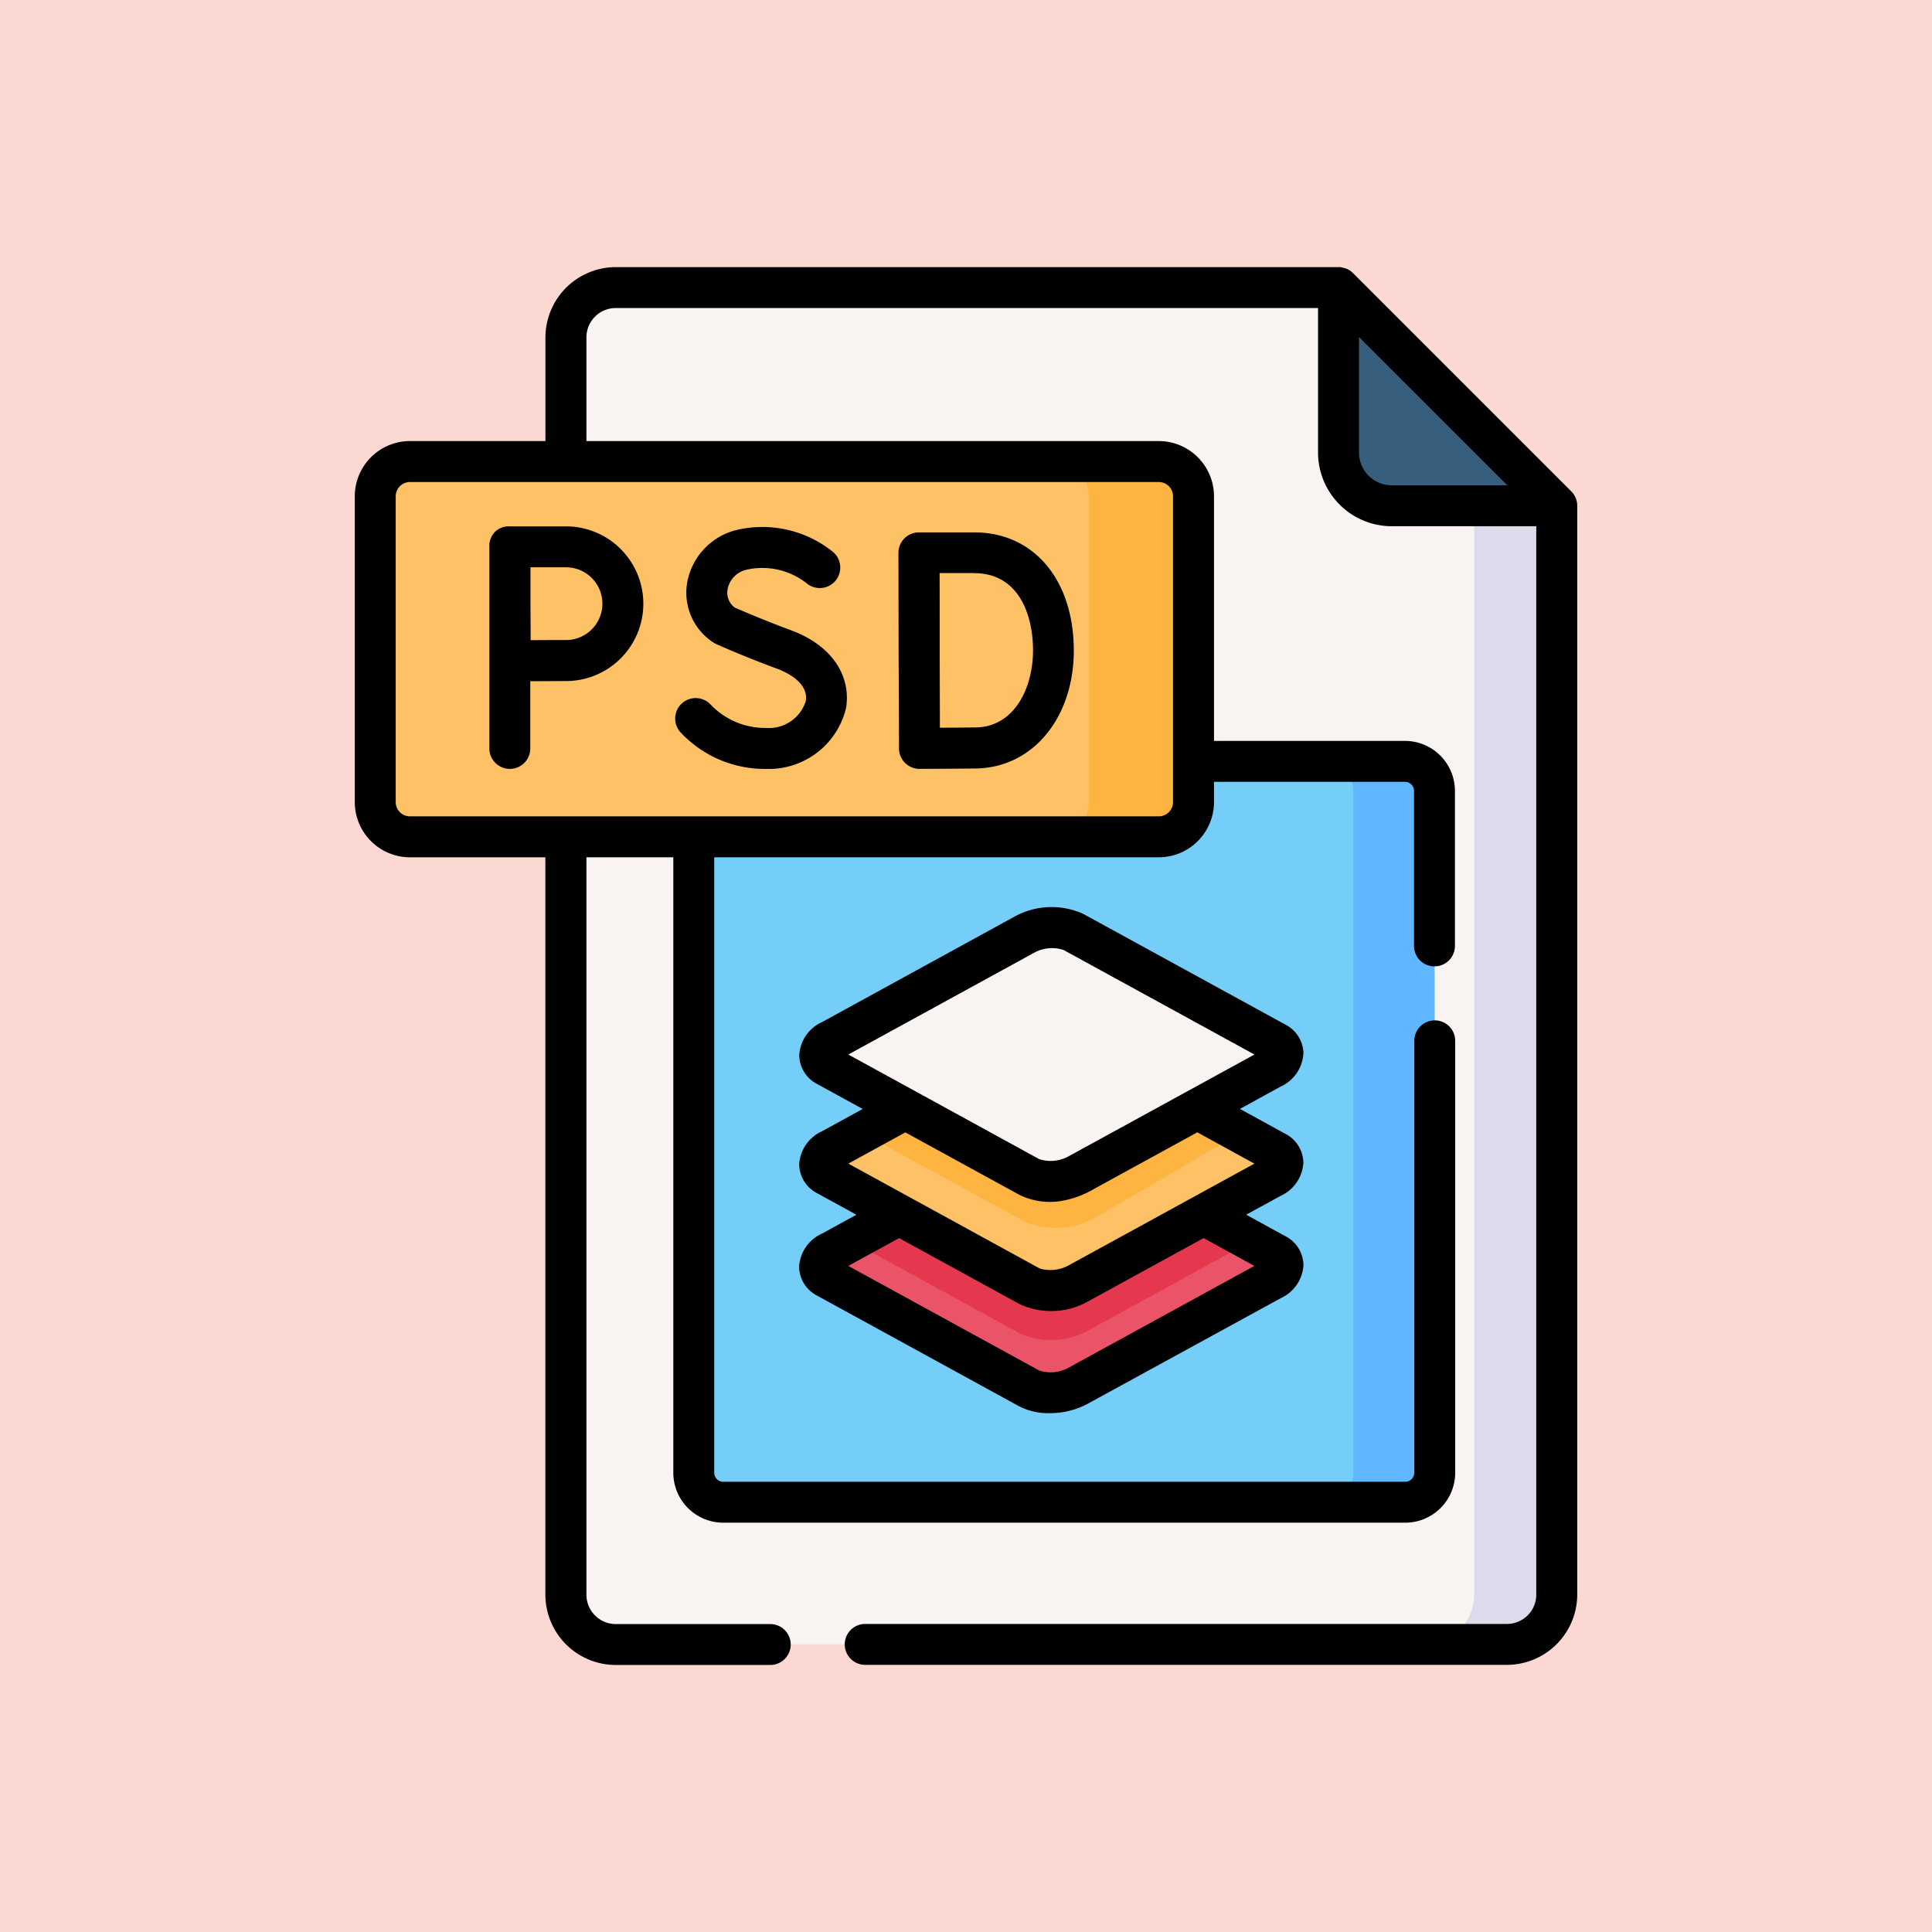 <svg xmlns="http://www.w3.org/2000/svg" width="85" height="85" viewBox="0 0 85 85">
  <g id="Grupo_1103234" data-name="Grupo 1103234" transform="translate(-200 -12009)">
    <rect id="Rectángulo_404131" data-name="Rectángulo 404131" width="85" height="85" transform="translate(200 12009)" fill="#fbd8d1"/>
    <g id="Grupo_1103233" data-name="Grupo 1103233" transform="translate(183.5 12020.752)">
      <g id="Grupo_1103232" data-name="Grupo 1103232" transform="translate(32.109 0)">
        <g id="Grupo_1103219" data-name="Grupo 1103219" transform="translate(9.286 0.901)">
          <path id="Trazado_881178" data-name="Trazado 881178" d="M143.418,7.5h-31.8a2.2,2.2,0,0,0-2.193,2.189V65a2.2,2.2,0,0,0,2.193,2.193H150.83A2.2,2.2,0,0,0,153.019,65V17.1l-6.595-3.221Z" transform="translate(-109.423 -7.5)" fill="#f9f3f1" fill-rule="evenodd"/>
        </g>
        <g id="Grupo_1103220" data-name="Grupo 1103220" transform="translate(43.281 0.901)">
          <path id="Trazado_881179" data-name="Trazado 881179" d="M392.456,14.759A2.351,2.351,0,0,0,394.8,17.1h7.259l-9.6-9.6Z" transform="translate(-392.456 -7.5)" fill="#375e7d" fill-rule="evenodd"/>
        </g>
        <g id="Grupo_1103221" data-name="Grupo 1103221" transform="translate(47.064 10.502)">
          <path id="Trazado_881180" data-name="Trazado 881180" d="M426.137,87.437v47.9a2.2,2.2,0,0,1-2.189,2.193h3.629a2.2,2.2,0,0,0,2.189-2.193v-47.9Z" transform="translate(-423.948 -87.437)" fill="#dddaec" fill-rule="evenodd"/>
        </g>
        <g id="Grupo_1103222" data-name="Grupo 1103222" transform="translate(14.911 21.744)">
          <path id="Trazado_881181" data-name="Trazado 881181" d="M157.547,213.631h30a1.3,1.3,0,0,0,1.3-1.3v-30a1.3,1.3,0,0,0-1.3-1.3h-30a1.3,1.3,0,0,0-1.3,1.3v30A1.3,1.3,0,0,0,157.547,213.631Z" transform="translate(-156.25 -181.038)" fill="#75cef8" fill-rule="evenodd"/>
        </g>
        <g id="Grupo_1103223" data-name="Grupo 1103223" transform="translate(42.634 21.744)">
          <path id="Trazado_881182" data-name="Trazado 881182" d="M388.367,182.335v30a1.3,1.3,0,0,1-1.3,1.3h3.571a1.3,1.3,0,0,0,1.3-1.3v-30a1.3,1.3,0,0,0-1.3-1.3H387.07A1.3,1.3,0,0,1,388.367,182.335Z" transform="translate(-387.07 -181.038)" fill="#60b7ff" fill-rule="evenodd"/>
        </g>
        <g id="Grupo_1103224" data-name="Grupo 1103224" transform="translate(20.456 38.361)">
          <path id="Trazado_881183" data-name="Trazado 881183" d="M211.459,319.674l-8.5,4.661c-.637.344-.715.868-.184,1.161l3.125,1.713,5.744,3.146a2.482,2.482,0,0,0,2.121-.1l5.563-3.047,2.945-1.614c.633-.347.712-.868.18-1.161l-8.869-4.859A2.494,2.494,0,0,0,211.459,319.674Z" transform="translate(-202.418 -319.384)" fill="#eb5468" fill-rule="evenodd"/>
        </g>
        <g id="Grupo_1103225" data-name="Grupo 1103225" transform="translate(20.456 33.857)">
          <path id="Trazado_881184" data-name="Trazado 881184" d="M211.459,282.177l-8.5,4.661c-.637.344-.715.868-.184,1.161l3.125,1.713,5.744,3.146a2.482,2.482,0,0,0,2.121-.1l5.563-3.047,2.945-1.614c.633-.344.712-.868.18-1.161l-8.869-4.855A2.481,2.481,0,0,0,211.459,282.177Z" transform="translate(-202.418 -281.886)" fill="#fec165" fill-rule="evenodd"/>
        </g>
        <g id="Grupo_1103226" data-name="Grupo 1103226" transform="translate(20.456 29.051)">
          <path id="Trazado_881185" data-name="Trazado 881185" d="M211.459,242.165l-8.5,4.661c-.637.344-.715.868-.184,1.161L205.9,249.7l5.744,3.146a2.482,2.482,0,0,0,2.121-.1l5.563-3.047,2.945-1.614c.633-.347.712-.868.18-1.161l-8.869-4.859A2.482,2.482,0,0,0,211.459,242.165Z" transform="translate(-202.418 -241.873)" fill="#f9f3f1" fill-rule="evenodd"/>
        </g>
        <g id="Grupo_1103227" data-name="Grupo 1103227" transform="translate(22.309 37.038)">
          <path id="Trazado_881186" data-name="Trazado 881186" d="M224.918,313.277a3.524,3.524,0,0,0,3.337-.208l6.268-3.653-1.913-1.045-4.113,2.25-1.161.637a2.482,2.482,0,0,1-2.121.1l-1.341-.735-4.113-2.25-1.913,1.045Z" transform="translate(-217.847 -308.371)" fill="#fdb441" fill-rule="evenodd"/>
        </g>
        <g id="Grupo_1103228" data-name="Grupo 1103228" transform="translate(21.839 41.692)">
          <path id="Trazado_881187" data-name="Trazado 881187" d="M213.934,348.274l7.476,4.1a3.423,3.423,0,0,0,2.908-.136l7.231-3.96-2.107-1.154-5.55,3.037a2.482,2.482,0,0,1-2.121.1l-5.727-3.136Z" transform="translate(-213.934 -347.12)" fill="#e5384f" fill-rule="evenodd"/>
        </g>
        <g id="Grupo_1103229" data-name="Grupo 1103229" transform="translate(0.901 8.555)">
          <path id="Trazado_881188" data-name="Trazado 881188" d="M41.132,71.223H74.079a1.533,1.533,0,0,1,1.529,1.529V86.2a1.533,1.533,0,0,1-1.529,1.529H41.132A1.53,1.53,0,0,1,39.607,86.2V72.752A1.53,1.53,0,0,1,41.132,71.223Z" transform="translate(-39.607 -71.223)" fill="#fec165" fill-rule="evenodd"/>
        </g>
        <g id="Grupo_1103230" data-name="Grupo 1103230" transform="translate(30.769 8.555)">
          <path id="Trazado_881189" data-name="Trazado 881189" d="M289.81,72.752V86.207a1.532,1.532,0,0,1-1.525,1.525h4.6a1.534,1.534,0,0,0,1.529-1.525V72.752a1.533,1.533,0,0,0-1.529-1.529h-4.6A1.532,1.532,0,0,1,289.81,72.752Z" transform="translate(-288.285 -71.223)" fill="#fdb441" fill-rule="evenodd"/>
        </g>
        <g id="Grupo_1103231" data-name="Grupo 1103231" transform="translate(0)">
          <path id="Trazado_881190" data-name="Trazado 881190" d="M85.627,9.864l-9.6-9.6a.9.9,0,0,0-.3-.2l-.007,0c-.025-.01-.05-.019-.075-.027l-.017,0c-.022-.006-.045-.012-.068-.017L75.53.012,75.481,0a.9.9,0,0,0-.09,0h-31.8a3.1,3.1,0,0,0-3.094,3.09V7.653H34.535a2.431,2.431,0,0,0-2.426,2.43V23.536a2.431,2.431,0,0,0,2.426,2.43h5.959V58.4A3.1,3.1,0,0,0,43.588,61.5h6.8a.9.9,0,1,0,0-1.8h-6.8A1.293,1.293,0,0,1,42.3,58.4V25.965h3.823V53.04a2.2,2.2,0,0,0,2.2,2.2h30a2.2,2.2,0,0,0,2.2-2.2v-19a.9.9,0,1,0-1.8,0v19a.4.4,0,0,1-.4.4h-30a.4.4,0,0,1-.4-.4V25.965H67.481a2.433,2.433,0,0,0,2.43-2.43v-.89h8.4a.4.4,0,0,1,.4.4v6.82a.9.9,0,1,0,1.8,0v-6.82a2.2,2.2,0,0,0-2.2-2.2h-8.4V10.083a2.433,2.433,0,0,0-2.43-2.43H42.3V3.09A1.292,1.292,0,0,1,43.588,1.8h30.9V8.16A3.247,3.247,0,0,0,77.733,11.4H84.09v47A1.291,1.291,0,0,1,82.8,59.695H54.565a.9.9,0,0,0,0,1.8H82.8A3.1,3.1,0,0,0,85.892,58.4v-47.9s0,0,0,0a.9.9,0,0,0-.265-.638ZM67.481,9.455a.629.629,0,0,1,.628.628V23.536a.629.629,0,0,1-.628.628H34.535a.627.627,0,0,1-.625-.628V10.083a.627.627,0,0,1,.625-.628ZM77.733,9.6A1.443,1.443,0,0,1,76.291,8.16V3.076L82.817,9.6Z" transform="translate(-32.109 0)"/>
          <path id="Trazado_881191" data-name="Trazado 881191" d="M217.1,240.832a1.461,1.461,0,0,0-.82-1.282l-8.869-4.858a3.375,3.375,0,0,0-2.987.1l-8.5,4.658a1.708,1.708,0,0,0-1.008,1.457,1.458,1.458,0,0,0,.817,1.286h0l1.975,1.082-1.786.979a1.708,1.708,0,0,0-1.008,1.457,1.458,1.458,0,0,0,.817,1.286h0l1.7.932-1.513.829a1.708,1.708,0,0,0-1.008,1.457,1.458,1.458,0,0,0,.817,1.286h0l8.867,4.857a2.807,2.807,0,0,0,1.336.3,3.508,3.508,0,0,0,1.653-.4L216.1,251.6a1.711,1.711,0,0,0,1-1.459,1.461,1.461,0,0,0-.82-1.282l-1.7-.932,1.516-.83a1.707,1.707,0,0,0,1-1.457,1.46,1.46,0,0,0-.819-1.286l-1.972-1.082,1.792-.982a1.71,1.71,0,0,0,1-1.459Zm-2.158,9.348-8.216,4.5a1.627,1.627,0,0,1-1.255.1l-8.395-4.6,2.235-1.224,5.292,2.9a3.3,3.3,0,0,0,3.021-.115l5.083-2.785Zm0-4.5-8.216,4.5a1.694,1.694,0,0,1-1.21.12.408.408,0,0,1-.045-.021l-8.395-4.6,2.508-1.374,5.019,2.748a3.04,3.04,0,0,0,1.9.259,4.294,4.294,0,0,0,1.42-.54l4.507-2.469Zm-8.216-.3a1.629,1.629,0,0,1-1.255.1l-8.395-4.6,8.214-4.5a1.635,1.635,0,0,1,1.255-.1l8.4,4.6Z" transform="translate(-175.362 -206.237)"/>
          <path id="Trazado_881192" data-name="Trazado 881192" d="M153.424,105.633a3.494,3.494,0,0,0,3.526-2.664c.206-1.154-.328-2.665-2.445-3.447-1.124-.414-2.165-.865-2.45-.989a.819.819,0,0,1-.316-.788,1.09,1.09,0,0,1,.851-.879,3.158,3.158,0,0,1,2.63.6.9.9,0,0,0,1.156-1.382,4.944,4.944,0,0,0-4.305-.946,2.913,2.913,0,0,0-2.115,2.347,2.614,2.614,0,0,0,1.164,2.589.9.9,0,0,0,.126.069c.051.023,1.265.563,2.636,1.068.926.342,1.4.866,1.3,1.44a1.7,1.7,0,0,1-1.753,1.179,3.315,3.315,0,0,1-2.426-1.02.9.9,0,0,0-1.331,1.214A5.074,5.074,0,0,0,153.424,105.633Z" transform="translate(-135.34 -83.556)"/>
          <path id="Trazado_881193" data-name="Trazado 881193" d="M81.391,95.85v8.869a.9.9,0,1,0,1.8,0v-2.958c.544,0,1.208-.006,1.571-.006a3.4,3.4,0,1,0,0-6.806H82.292a.868.868,0,0,0-.636.225A.877.877,0,0,0,81.391,95.85Zm3.373.9a1.6,1.6,0,1,1,0,3.2c-.36,0-1.014,0-1.557.006,0-.56-.007-1.242-.007-1.607,0-.31,0-1.017,0-1.6Z" transform="translate(-75.47 -83.543)"/>
        </g>
      </g>
      <path id="Trazado_881194" data-name="Trazado 881194" d="M231.338,106.626a.9.9,0,0,0,.9.9h0c.074,0,1.81-.007,2.5-.017,2.485-.045,4.289-2.226,4.289-5.187,0-3.113-1.759-5.2-4.377-5.2h-2.438a.9.9,0,0,0-.9.9s.007,3.311.007,4.295C231.328,103.508,231.338,106.626,231.338,106.626Zm3.321-7.709c1.9,0,2.575,1.758,2.575,3.4,0,1.609-.789,3.355-2.517,3.386-.36.005-1.028.01-1.581.013,0-1.014-.007-2.622-.007-3.405,0-.655,0-2.34-.005-3.4h1.535Z" transform="translate(-175.285 -85.451)"/>
    </g>
  </g>
</svg>
